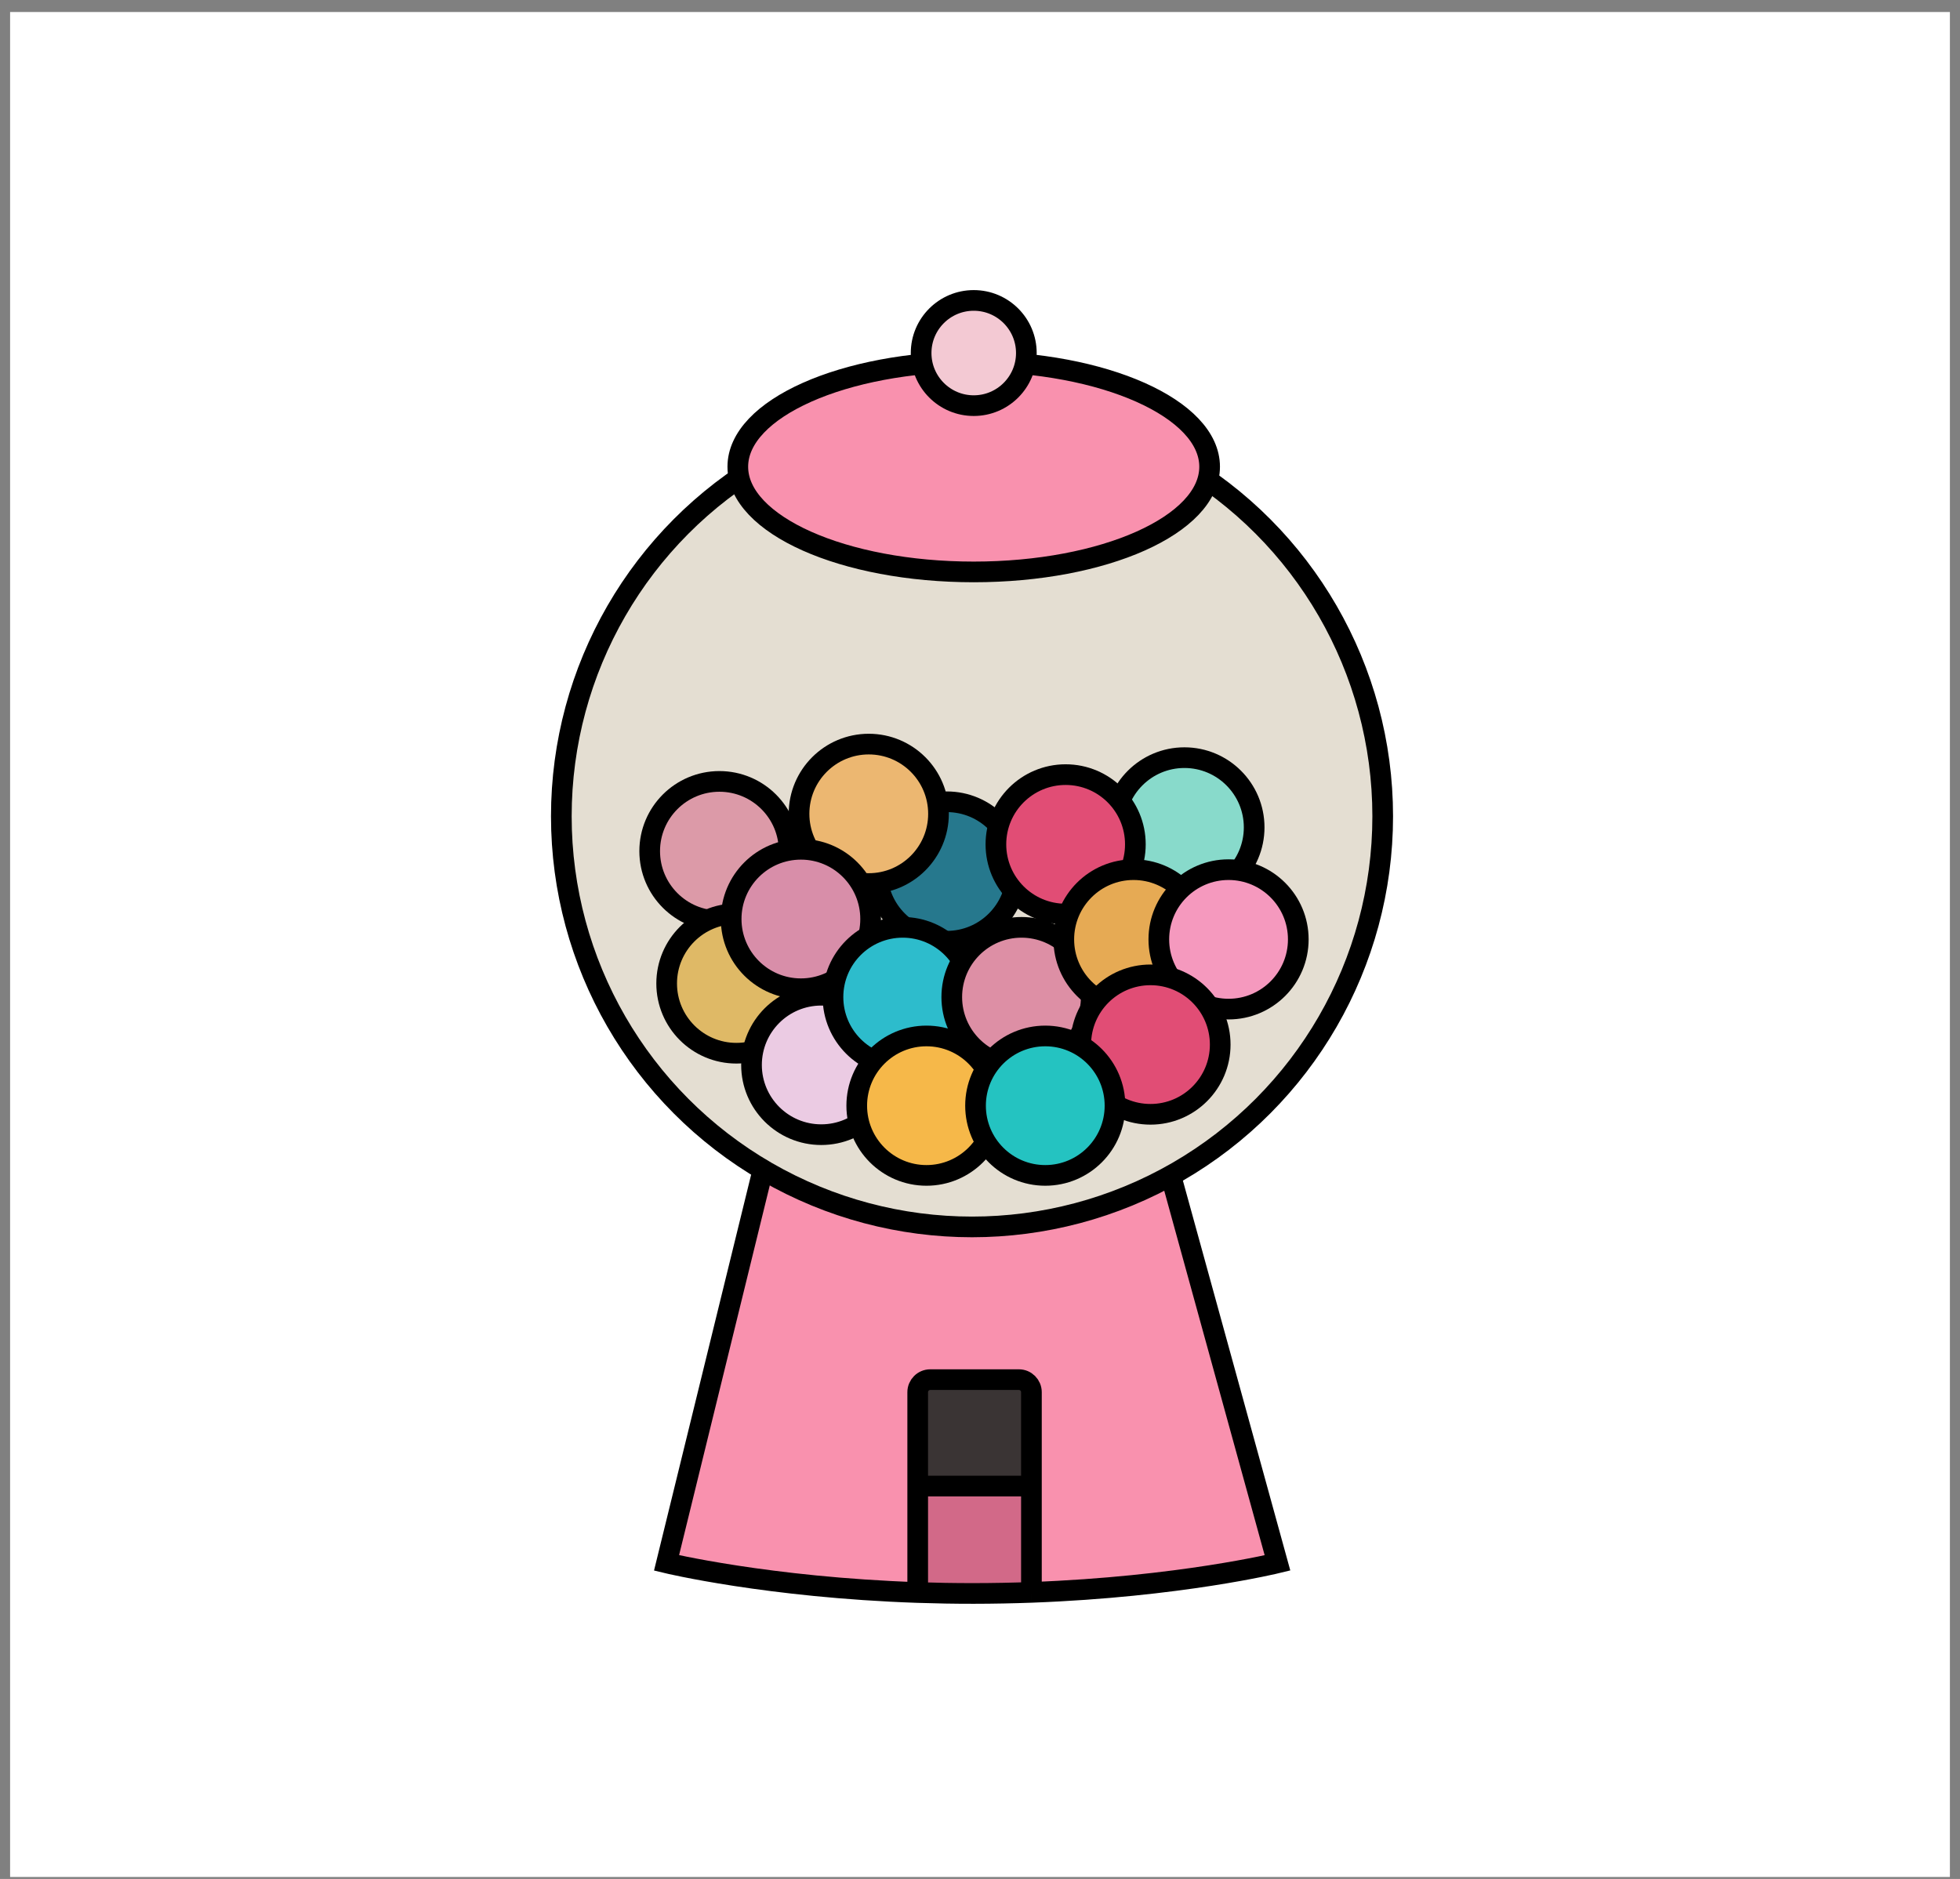 <svg width="97" height="93" viewBox="0 0 97 93" fill="none" xmlns="http://www.w3.org/2000/svg">
<rect x="0" y="0" width="97" height="93" fill="#808080" stroke="none"/>
<rect width="96" height="92.308" transform="translate(0.5 0.595)" fill="white"/>
<path d="M38.446 55.101L32.987 77.358C32.987 77.358 38.007 78.571 45.417 78.824V73.555V68.908C45.417 68.565 45.696 68.287 46.039 68.287H50.424C50.767 68.287 51.045 68.565 51.045 68.908V73.555V78.816C58.377 78.545 63.223 77.358 63.223 77.358L57.092 55.101H38.446Z" fill="#F991AE"/>
<path d="M51.045 68.908C51.045 68.565 50.767 68.287 50.424 68.287H46.039C45.696 68.287 45.417 68.565 45.417 68.908V73.555H51.045V68.908Z" fill="#3A3434"/>
<path d="M45.417 78.824C46.308 78.854 47.234 78.871 48.189 78.87C49.177 78.869 50.13 78.849 51.045 78.816V73.555H45.417V78.824Z" fill="#D26988"/>
<path d="M45.417 78.824C38.007 78.571 32.987 77.358 32.987 77.358L38.446 55.101H57.092L63.223 77.358C63.223 77.358 58.377 78.545 51.045 78.816M45.417 78.824C46.308 78.854 47.234 78.871 48.189 78.87C49.177 78.869 50.13 78.849 51.045 78.816M45.417 78.824V73.555M51.045 78.816V73.555M45.417 73.555V68.908C45.417 68.565 45.696 68.287 46.039 68.287H50.424C50.767 68.287 51.045 68.565 51.045 68.908V73.555M45.417 73.555H51.045" stroke="black" stroke-width="1.023"/>
<circle cx="48.105" cy="40.403" r="20.325" fill="#E4DED2" stroke="black" stroke-width="1.023"/>
<ellipse cx="48.189" cy="23.101" rx="11.675" ry="5.207" fill="#F991AE" stroke="black" stroke-width="1.023"/>
<circle cx="48.19" cy="17.474" r="2.604" fill="#F3C9D3" stroke="black" stroke-width="1.023"/>
<circle cx="35.604" cy="42.128" r="3.451" fill="#DC9AA8" stroke="black" stroke-width="1.023"/>
<circle cx="46.859" cy="43.136" r="3.451" fill="#26788D" stroke="black" stroke-width="1.023"/>
<circle cx="58.617" cy="40.952" r="3.451" fill="#88DACB" stroke="black" stroke-width="1.023"/>
<circle cx="52.738" cy="41.792" r="3.451" fill="#E14D75" stroke="black" stroke-width="1.023"/>
<circle cx="42.995" cy="40.281" r="3.451" fill="#ECB771" stroke="black" stroke-width="1.023"/>
<circle cx="36.444" cy="48.679" r="3.451" fill="#DFB966" stroke="black" stroke-width="1.023"/>
<circle cx="39.636" cy="45.488" r="3.451" fill="#D88EA9" stroke="black" stroke-width="1.023"/>
<circle cx="40.643" cy="52.711" r="3.451" fill="#EBCBE3" stroke="black" stroke-width="1.023"/>
<circle cx="44.675" cy="49.351" r="3.451" fill="#2DBCCC" stroke="black" stroke-width="1.023"/>
<circle cx="50.554" cy="49.351" r="3.451" fill="#DD8FA5" stroke="black" stroke-width="1.023"/>
<circle cx="56.098" cy="46.496" r="3.451" fill="#E6AA54" stroke="black" stroke-width="1.023"/>
<circle cx="60.801" cy="46.496" r="3.451" fill="#F599BE" stroke="black" stroke-width="1.023"/>
<circle cx="45.851" cy="54.727" r="3.451" fill="#F6B849" stroke="black" stroke-width="1.023"/>
<circle cx="56.937" cy="51.703" r="3.451" fill="#E14D75" stroke="black" stroke-width="1.023"/>
<circle cx="51.73" cy="54.727" r="3.451" fill="#24C3C1" stroke="black" stroke-width="1.023"/>
</svg>

